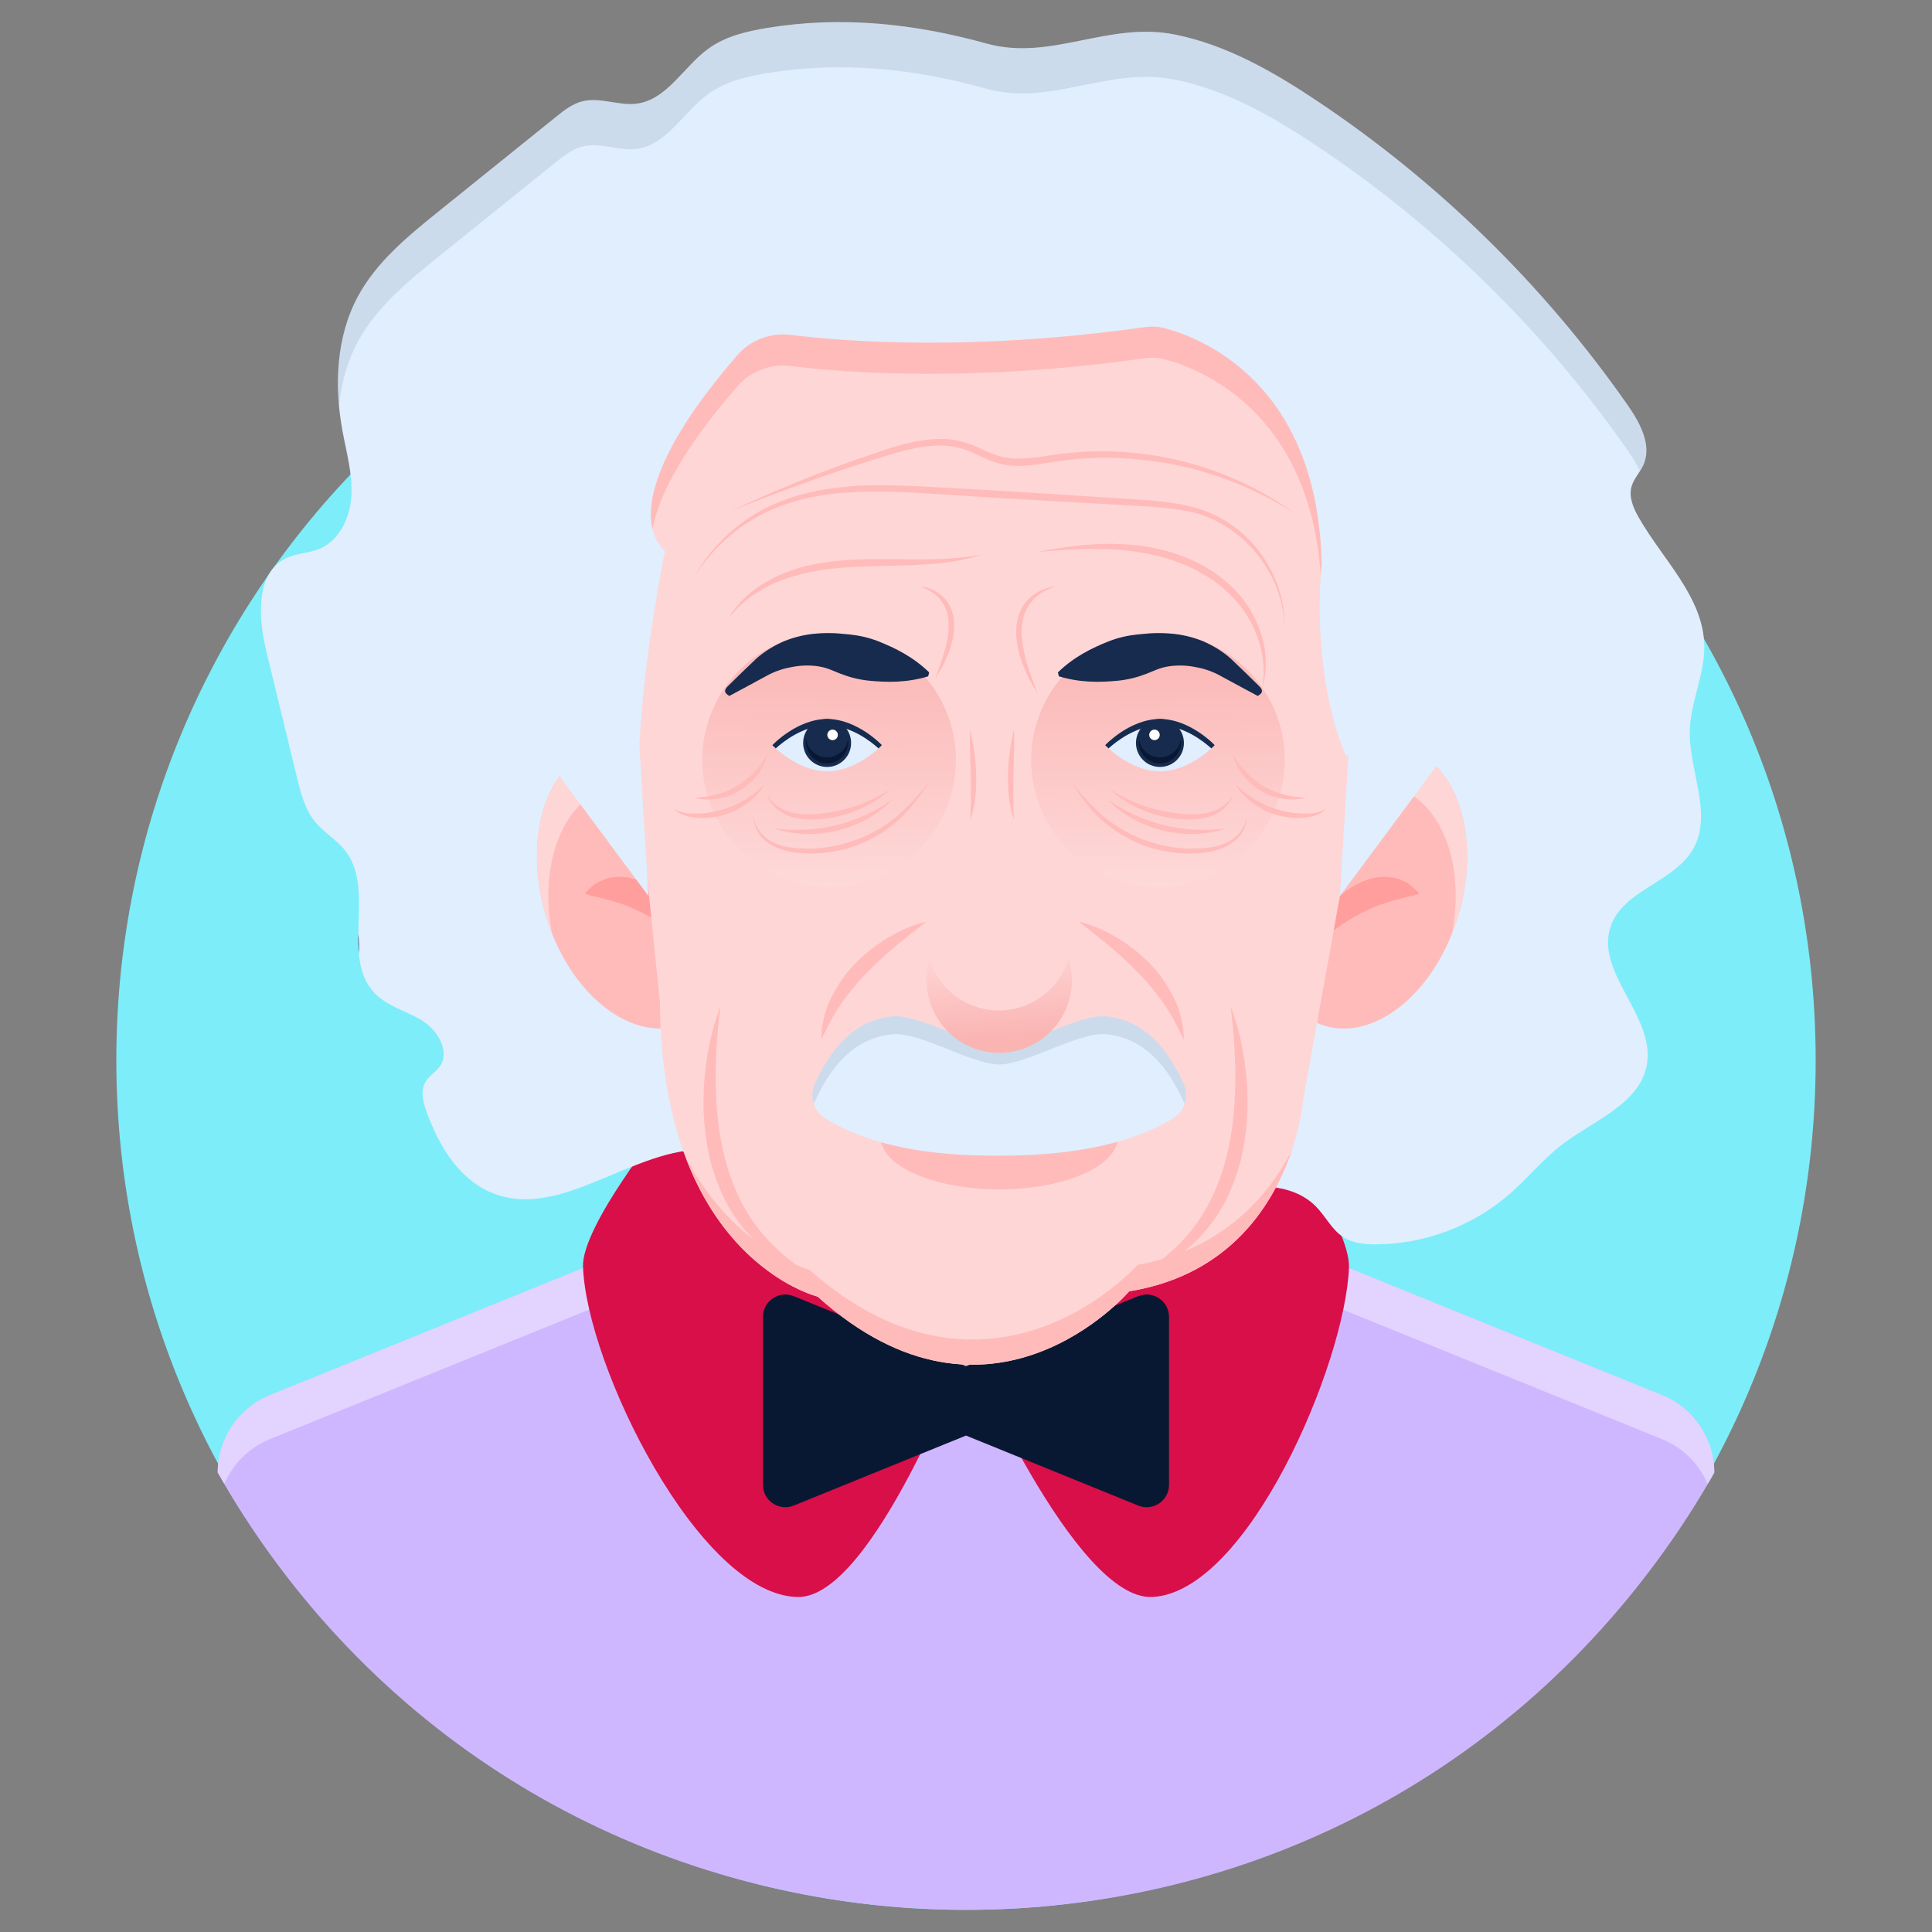 <svg xmlns="http://www.w3.org/2000/svg" xmlns:xlink="http://www.w3.org/1999/xlink" enable-background="new 0 0 262 262" viewBox="0 0 262 262" id="einstein">
  <rect x="0" y="0" width="262" height="262" fill="#808080" stroke="none"/>
  <path fill="#7DEDF9" d="M246.225,143.78c0,63.621-51.592,115.219-115.219,115.219
		c-63.635,0-115.231-51.594-115.231-115.219c0-63.639,51.591-115.231,115.231-115.231
		C194.634,28.55,246.225,80.141,246.225,143.78z"></path>
  <path fill="#CFB7FF" d="M232.481,199.685v0.023c-1.83,3.23-3.806,6.37-5.929,9.408
			c-46.676,66.885-144.975,66.118-191.104,0c-2.123-3.038-4.1-6.189-5.929-9.431
			c0-2.304,0.7-4.495,1.931-6.324c1.231-1.83,2.993-3.309,5.127-4.168l94.417-38.309l94.417,38.309
			C229.68,190.921,232.481,195.077,232.481,199.685z"></path>
  <path fill="#FFF" d="M232.481,199.689v0.023c-0.294,0.519-0.587,1.039-0.903,1.547
			c-1.141-2.722-3.332-4.936-6.166-6.088l-94.417-38.309l-94.417,38.309
			c-2.135,0.858-3.896,2.338-5.127,4.167c-0.407,0.598-0.745,1.231-1.028,1.909
			c-0.305-0.519-0.61-1.039-0.903-1.558c0-2.304,0.7-4.495,1.931-6.325
			c1.231-1.83,2.993-3.309,5.127-4.167l94.417-38.309l94.417,38.309
			C229.68,190.925,232.481,195.081,232.481,199.689z" opacity=".4"></path>
  <path fill="#FFBBBA" d="M119.035,159.861c1.641-1.351,3.594-2.301,5.626-2.96
			c2.036-0.668,4.191-1.013,6.351-1.022c1.081-0.043,2.161,0.099,3.231,0.219
			c1.057,0.238,2.13,0.378,3.137,0.783c2.06,0.626,3.937,1.741,5.585,3.047
			c-2.05-0.576-3.972-1.225-5.974-1.536c-0.985-0.207-1.985-0.297-2.975-0.414
			c-0.999-0.034-1.991-0.149-2.99-0.1c-1.992,0.012-3.995,0.176-5.989,0.531
			C123.04,158.76,121.056,159.246,119.035,159.861z"></path>
  <path fill="#D80F49" d="M89.92,152.556c0,0-11.027,13.684-10.855,19.194
			c0.416,13.362,15.8,44.695,29.168,44.82c10.201,0.095,22.889-33.78,22.889-33.78
			C110.552,178.899,100.86,167.151,89.92,152.556z"></path>
  <path fill="#D80F49" d="M173.356,152.556c0,0,9.791,13.954,9.58,19.347
			c-0.51,12.995-13.677,44.005-26.665,44.666c-10.515,0.535-25.148-33.78-25.148-33.78
			C151.692,178.899,162.415,167.151,173.356,152.556z"></path>
  <path fill="#081832" d="M158.534,178.589v22.769c0,2.155-2.183,3.624-4.179,2.812L131,194.677l-23.355,9.494
			c-1.996,0.811-4.179-0.657-4.179-2.812v-22.769c0-2.155,2.183-3.624,4.179-2.812L131,185.271
			l23.355-9.494C156.351,174.966,158.534,176.434,158.534,178.589z"></path>
  <path fill="#E0EEFE" d="M159.344,4.684c6.921,1.389,13.201,4.964,19.077,8.875
			c16.502,10.983,30.924,25.081,42.276,41.331c1.694,2.425,3.383,5.488,2.158,8.18
			c-0.462,1.014-1.305,1.847-1.603,2.921c-0.395,1.422,0.25,2.913,0.982,4.195
			c3.29,5.759,8.823,10.837,8.891,17.47c0.039,3.844-1.846,7.491-1.966,11.333
			c-0.171,5.473,3.161,11.35,0.465,16.116c-2.556,4.519-9.454,5.576-11.18,10.472
			c-2.204,6.25,5.997,12.182,4.908,18.719c-0.889,5.339-7.094,7.58-11.412,10.843
			c-2.614,1.976-4.693,4.57-7.157,6.73c-4.976,4.362-11.554,6.854-18.171,6.882
			c-1.517,0.006-3.105-0.134-4.389-0.942c-1.589-1-2.43-2.831-3.745-4.172
			c-3.416-3.484-9.06-2.989-13.882-2.241c-10.584,1.641-21.168,3.282-31.752,4.922
			c-3.924,0.608-7.945,1.216-11.841,0.449c-8.978-1.765-15.779-10.478-24.92-10.876
			c-10.216-0.445-19.985,9.767-29.43,5.847c-4.448-1.846-7.156-6.4-8.792-10.93
			c-0.482-1.335-0.88-2.892-0.151-4.109c0.485-0.81,1.382-1.294,1.925-2.066
			c1.428-2.035-0.253-4.899-2.361-6.215c-2.109-1.316-4.696-1.922-6.433-3.7
			c-4.722-4.831,0.138-13.98-3.995-19.324c-1.164-1.505-2.905-2.472-4.111-3.943
			c-1.398-1.705-1.957-3.928-2.477-6.071c-1.375-5.666-2.75-11.333-4.125-16.999
			c-1.114-4.591-1.538-10.741,2.751-12.722c1.392-0.643,3.006-0.64,4.423-1.225
			c2.735-1.129,4.178-4.249,4.346-7.203c0.168-2.954-0.667-5.858-1.205-8.767
			c-1.136-6.152-0.874-12.783,2.1-18.286c2.545-4.711,6.824-8.198,10.994-11.557
			c5.271-4.246,10.542-8.491,15.813-12.737c1.105-0.89,2.256-1.804,3.632-2.149
			c2.399-0.603,4.917,0.644,7.369,0.32c4.125-0.544,6.351-5.037,9.727-7.47
			c2.303-1.66,5.159-2.341,7.96-2.8c10.077-1.651,19.959-0.598,29.735,2.116
			C142.53,8.336,150.268,2.863,159.344,4.684z"></path>
  <path fill="#162B4E" d="M48.599,126.577c0.08,0.901,0.091,1.813,0.068,2.748
			C48.588,128.435,48.576,127.512,48.599,126.577z"></path>
  <path fill="#162B4E" d="M220.696,61.017c-11.356-16.247-25.768-30.351-42.277-41.331
			c-5.872-3.911-12.154-7.491-19.075-8.882c-9.076-1.813-16.817,3.66-25.562,1.231
			c-9.783-2.725-19.657-3.774-29.736-2.121c-2.805,0.456-5.655,1.14-7.958,2.793
			c-3.387,2.44-5.61,6.932-9.737,7.479c-2.451,0.319-4.96-0.924-7.365-0.319
			c-1.368,0.342-2.52,1.254-3.626,2.144c-5.279,4.241-10.547,8.494-15.814,12.736
			c-4.173,3.364-8.449,6.852-11.003,11.561c-1.448,2.691-2.246,5.644-2.565,8.677
			c-0.467-5.096,0.148-10.33,2.565-14.799c2.554-4.72,6.83-8.209,11.003-11.561
			c5.267-4.241,10.535-8.494,15.814-12.736c1.106-0.889,2.257-1.801,3.626-2.155
			c2.406-0.604,4.914,0.65,7.365,0.319c4.128-0.536,6.351-5.028,9.737-7.468
			c2.303-1.653,5.154-2.337,7.958-2.793c10.079-1.653,19.953-0.604,29.736,2.109
			c8.745,2.429,16.487-3.044,25.562-1.22c6.921,1.391,13.203,4.971,19.075,8.882
			c16.51,10.98,30.921,25.072,42.277,41.331c1.699,2.417,3.386,5.484,2.155,8.175
			c-0.125,0.285-0.285,0.547-0.444,0.809C221.927,62.876,221.311,61.906,220.696,61.017z" opacity=".1"></path>
  <path fill="#FFBBBA" d="M197.829,123.909c-3.008,10.428-11.108,17.238-18.103,15.22
				c-6.994-2.018-10.23-12.098-7.221-22.526c3.008-10.427,11.119-17.247,18.113-15.229
				C197.613,103.392,200.837,113.482,197.829,123.909z"></path>
  <path fill="#FF9E9D" d="M176.982,129.281c0.52-2.141,1.561-4.072,2.789-5.684
				c1.235-1.615,2.718-2.916,4.273-3.709c1.548-0.79,3.167-1.173,4.625-0.904
				c0.744,0.049,1.417,0.391,2.07,0.699c0.329,0.147,0.616,0.427,0.906,0.672
				c0.287,0.256,0.564,0.519,0.815,0.835c-0.793,0.303-1.49,0.392-2.186,0.583
				c-0.701,0.233-1.351,0.301-2.005,0.567c-1.293,0.344-2.518,0.916-3.727,1.517
				c-1.212,0.613-2.414,1.38-3.648,2.296C179.651,127.061,178.403,128.097,176.982,129.281z"></path>
  <path fill="#FFD6D6" d="M197.828,123.908c-0.263,0.913-0.563,1.792-0.898,2.639
				c1.779-9.418-1.464-17.989-7.852-19.832s-13.706,3.682-17.216,12.6
				c0.167-0.895,0.382-1.799,0.645-2.712c3.008-10.426,11.118-17.245,18.111-15.227
				C197.611,103.394,200.836,113.482,197.828,123.908z"></path>
  <path fill="#FFBBBA" d="M73.943,123.909c3.008,10.428,11.108,17.238,18.103,15.22
				c6.994-2.018,10.23-12.098,7.221-22.526c-3.008-10.427-11.119-17.247-18.113-15.229
				S70.935,113.482,73.943,123.909z"></path>
  <path fill="#FF9E9D" d="M94.79,129.281c-0.52-2.141-1.561-4.072-2.789-5.684
				c-1.235-1.615-2.718-2.916-4.273-3.709c-1.548-0.79-3.167-1.173-4.625-0.904
				c-0.744,0.049-1.417,0.391-2.07,0.699c-0.329,0.147-0.616,0.427-0.906,0.672
				c-0.287,0.256-0.564,0.519-0.815,0.835c0.793,0.303,1.49,0.392,2.186,0.583
				c0.701,0.233,1.351,0.301,2.005,0.567c1.293,0.344,2.518,0.916,3.727,1.517
				c1.212,0.613,2.414,1.38,3.648,2.296C92.122,127.061,93.37,128.097,94.79,129.281z"></path>
  <path fill="#FFD6D6" d="M73.944,123.908c0.263,0.913,0.563,1.792,0.898,2.639
				c-1.779-9.418,1.464-17.989,7.852-19.832s13.706,3.682,17.216,12.6
				c-0.167-0.895-0.382-1.799-0.645-2.712c-3.008-10.426-11.118-17.245-18.111-15.227
				C74.161,103.394,70.937,113.482,73.944,123.908z"></path>
  <path fill="#FFD6D6" d="M107.25,45.421c7.521,0.937,24.677,2.244,47.983-1.05
			c0.924-0.131,1.868-0.087,2.77,0.155c5.005,1.341,20.724,7.499,21.231,31.999
			c0,0-2.058,17.276,5.18,29.942l-7.687,42.653c0,0-1.666,22.461-23.596,25.998
			c0,0-18.718,21.909-42.25,0.714c0,0-21.158-5.147-21.385-39.875l-2.497-24.514
			c0,0-2.043-9.533,3.178-36.77c0,0-8.313-5.571,9.798-26.484
			C101.779,46.106,104.514,45.08,107.25,45.421z"></path>
  <linearGradient id="a" x1="-11619.626" x2="-11620.226" y1="85.857" y2="120.249" gradientTransform="translate(11732.364)" gradientUnits="userSpaceOnUse">
    <stop offset="0" stop-color="#fab5b3"></stop>
    <stop offset="1" stop-color="#fed9d9"></stop>
  </linearGradient>
  <path fill="url(#a)" d="M129.637,103.053c0,9.501-7.704,17.199-17.199,17.199
				c-9.501,0-17.199-7.698-17.199-17.199c0-9.494,7.698-17.198,17.199-17.198
				C121.933,85.855,129.637,93.559,129.637,103.053z"></path>
  <path fill="#162B4E" d="M98.907,92.854c1.215-1.205,2.441-2.397,3.733-3.606
				c1.093-0.949,2.361-1.723,3.731-2.311c1.382-0.555,2.865-0.907,4.389-1.021
				c0.76-0.058,1.533-0.078,2.31-0.047c0.39,0.007,0.778,0.048,1.171,0.083l0.991,0.09
				c1.303,0.133,2.568,0.425,3.79,0.891c2.438,0.961,4.819,2.155,6.982,4.249l-0.13,0.536
				c-2.882,0.87-5.546,0.84-8.153,0.577c-1.3-0.146-2.558-0.466-3.777-0.945l-0.901-0.366
				c-0.243-0.097-0.487-0.211-0.74-0.289c-0.502-0.187-1.03-0.292-1.566-0.366
				c-1.073-0.132-2.185-0.095-3.284,0.113c-1.104,0.188-2.211,0.536-3.246,1.076
				c-1.721,0.925-3.504,1.911-5.299,2.86C98.388,94.057,97.927,93.714,98.907,92.854z"></path>
  <path fill="#E0EEFE" d="M119.596,101.05c0,0-3.326,3.548-7.425,3.548c-4.105,0-7.432-3.548-7.432-3.548
					s3.326-3.548,7.432-3.548C116.27,97.502,119.596,101.05,119.596,101.05z"></path>
  <path fill="#162B4E" d="M119.596,101.049c0,0-0.163,0.172-0.46,0.444
					c-1.047-0.952-3.771-3.107-6.965-3.107c-3.2,0-5.926,2.155-6.97,3.107
					c-0.297-0.272-0.46-0.444-0.46-0.444s3.325-3.548,7.43-3.548
					C116.268,97.502,119.596,101.049,119.596,101.049z"></path>
  <circle cx="112.168" cy="100.755" r="3.252" fill="#162B4E"></circle>
  <defs>
    <filter id="b" width="3.15" height="3.148" x="110.974" y="98.468" filterUnits="userSpaceOnUse">
      <feFlood flood-color="#fff" flood-opacity="1" result="back"></feFlood>
      <feBlend in="SourceGraphic" in2="back"></feBlend>
    </filter>
  </defs>
  <mask id="c" width="3.15" height="3.148" x="110.974" y="98.468" maskUnits="userSpaceOnUse"></mask>
  <g mask="url(#c)">
    <circle cx="112.549" cy="100.042" r="1.575" fill="#081832"></circle>
  </g>
  <path fill="#081832" d="M115.033,100.657c0,1.583-1.284,2.864-2.867,2.864
					c-1.58,0-2.862-1.281-2.862-2.864c0-0.139,0.009-0.275,0.03-0.408
					c0.198,1.388,1.391,2.453,2.832,2.453c1.444,0,2.64-1.065,2.838-2.453
					C115.024,100.381,115.033,100.518,115.033,100.657z"></path>
  <circle cx="112.908" cy="99.659" r=".714" fill="#FFF"></circle>
  <path fill="#FFBBBA" d="M175.18 156.016c-2.338 6.909-8.084 16.84-22.051 19.098 0 0-18.721 21.914-42.255.718 0 0-11.892-2.896-17.946-18.995 5.872 11.208 14.457 14.594 16.817 15.347 7.126 6.282 14.56 9.463 22.131 9.463 11.858 0 20.192-7.787 22.404-10.113C165.66 169.435 171.84 162.469 175.18 156.016zM179.103 77.971c-1.585-22.199-16.293-27.945-21.105-29.234-.901-.239-1.836-.285-2.77-.148-23.305 3.284-40.453 1.984-47.978 1.049-2.736-.342-5.473.684-7.274 2.771-7.856 9.064-10.74 15.244-11.482 19.337-.821-3.489.228-10.558 11.482-23.556 1.802-2.087 4.538-3.113 7.274-2.771 7.525.935 24.673 2.246 47.978-1.049.935-.125 1.869-.091 2.77.16 5.005 1.334 20.728 7.491 21.23 31.993C179.228 76.523 179.159 77.048 179.103 77.971z"></path>
  <path fill="#FFBBBA" d="M151.623 154.17c0 3.934-7.217 7.126-16.122 7.126-8.905 0-16.11-3.193-16.11-7.126 0-3.934 7.206-7.126 16.11-7.126C144.405 147.044 151.623 150.236 151.623 154.17zM99.133 69.309c6.036-2.878 12.256-5.374 18.591-7.544 3.145-1.071 6.386-2.237 9.866-2.247 1.722-.021 3.499.416 5.031 1.144 1.545.703 2.989 1.396 4.582 1.488 1.589.138 3.222-.101 4.869-.352 1.653-.26 3.345-.442 5.027-.536 3.37-.188 6.761.018 10.077.614 6.641 1.145 13.002 3.809 18.413 7.741-2.824-1.788-5.807-3.308-8.925-4.465-3.101-1.196-6.335-2.028-9.612-2.517-3.278-.467-6.598-.696-9.9-.464-1.653.109-3.286.298-4.931.572-1.646.263-3.348.541-5.101.403-.87-.077-1.753-.28-2.563-.591-.813-.305-1.571-.683-2.322-1.021-1.483-.714-3.024-1.101-4.652-1.106-3.253-.041-6.435 1.102-9.617 2.066-3.182 1-6.34 2.079-9.474 3.229C105.344 66.842 102.237 68.068 99.133 69.309z"></path>
  <path fill="#FFBBBA" d="M174.208,85.123c-0.175-7.865-6.434-14.991-14.121-15.963
			c-1.897-0.322-3.832-0.438-5.777-0.555c-1.503-0.085-16.703-0.94-17.538-0.987l-11.685-0.742
			c-3.887-0.234-7.777-0.34-11.627,0.035c-3.839,0.379-7.649,1.383-11,3.322
			c-3.367,1.905-6.226,4.695-8.317,7.989c1.899-3.415,4.719-6.326,8.066-8.41
			c3.374-2.069,7.261-3.187,11.164-3.665c3.916-0.504,7.862-0.366,11.764-0.179l11.695,0.654
			l11.687,0.748l5.844,0.374c1.949,0.121,3.918,0.282,5.863,0.664c1.943,0.37,3.863,1.008,5.593,2.004
			c1.737,0.978,3.252,2.311,4.518,3.828C172.855,77.283,174.312,81.209,174.208,85.123z"></path>
  <path fill="#FFBBBA" d="M98.761 83.873c.766-1.339 1.83-2.503 3.023-3.507 1.218-.977 2.577-1.772 4.004-2.413 2.869-1.286 6.01-1.79 9.092-2.009 3.097-.196 6.175-.109 9.233-.087 1.53.012 3.057-.016 4.581-.121 1.527-.075 3.044-.272 4.559-.543-1.461.491-2.982.789-4.509 1.03-1.532.206-3.074.321-4.614.402-3.081.159-6.15.1-9.184.315-4.542.287-9.123 1.191-12.869 3.813C100.821 81.603 99.712 82.663 98.761 83.873zM140.718 74.857c3.464-.709 7.002-1.165 10.576-1.095 3.566.052 7.177.738 10.467 2.246 3.264 1.507 6.246 3.896 8.012 7.09.879 1.583 1.495 3.307 1.769 5.087.233 1.782.142 3.611-.406 5.3.158-.872.234-1.749.234-2.623-.021-.875-.13-1.742-.311-2.591-.36-1.699-1.033-3.319-1.948-4.78-1.826-2.934-4.636-5.146-7.77-6.575-3.139-1.464-6.598-2.157-10.081-2.388C147.768 74.299 144.241 74.556 140.718 74.857zM143.154 79.533c-1.397.417-2.651 1.221-3.474 2.333-.831 1.108-1.166 2.513-1.12 3.907-.034.348.018.699.06 1.049.047.35.062.703.135 1.051.174.69.28 1.399.507 2.082.394 1.387.96 2.718 1.455 4.102-.388-.619-.735-1.264-1.105-1.901-.356-.643-.593-1.344-.897-2.018-.313-.673-.433-1.417-.656-2.127-.092-.361-.11-.741-.167-1.111-.049-.373-.11-.744-.08-1.126-.035-1.498.373-3.114 1.421-4.266.51-.575 1.121-1.044 1.79-1.385C141.705 79.816 142.419 79.579 143.154 79.533zM124.746 79.533c.633.027 1.25.226 1.843.483.58.289 1.11.691 1.555 1.186.915.992 1.27 2.395 1.241 3.688.025.331-.028.651-.071.972-.05.319-.065.647-.146.958-.195.611-.299 1.253-.574 1.829-.266.578-.474 1.179-.785 1.73-.327.543-.629 1.095-.973 1.621.406-1.198.881-2.343 1.211-3.534.189-.587.278-1.193.425-1.785.061-.298.074-.599.114-.898.035-.299.079-.599.05-.895.04-1.19-.242-2.38-.94-3.329C127.004 80.611 125.941 79.913 124.746 79.533zM131.561 99.025c.496 2.008.762 4.054.826 6.122.041 2.06-.124 4.172-.826 6.129C131.869 105.807 131.41 102.494 131.561 99.025zM137.511 98.874c.154 3.523-.311 6.725 0 12.251-.702-1.958-.868-4.069-.826-6.129C136.749 102.928 137.015 100.883 137.511 98.874zM166.864 136.418c1.27 3.282 1.949 6.786 2.217 10.32.263 3.539.022 7.145-.826 10.649-.463 1.741-1.068 3.453-1.858 5.083-.801 1.624-1.808 3.155-2.992 4.519-2.341 2.77-5.473 4.767-8.792 5.885 2.966-1.878 5.612-4.106 7.569-6.856 1.982-2.721 3.315-5.852 4.134-9.12.831-3.273 1.151-6.684 1.211-10.114C167.555 143.352 167.329 139.893 166.864 136.418zM97.714 136.418c-.465 3.475-.691 6.934-.663 10.368.06 3.429.379 6.841 1.211 10.114.82 3.267 2.153 6.399 4.134 9.12 1.958 2.749 4.603 4.978 7.569 6.856-3.318-1.118-6.451-3.115-8.792-5.885-1.185-1.365-2.192-2.895-2.992-4.519-.79-1.63-1.395-3.342-1.858-5.083-.848-3.504-1.089-7.111-.826-10.649C95.765 143.204 96.444 139.7 97.714 136.418zM146.28 124.992c1.858.407 3.597 1.208 5.225 2.18 1.626.98 3.141 2.17 4.475 3.552 1.347 1.371 2.437 3.004 3.278 4.734.847 1.735 1.262 3.668 1.287 5.549-.844-1.71-1.619-3.313-2.646-4.782-1.022-1.459-2.123-2.841-3.364-4.119-1.238-1.276-2.546-2.499-3.931-3.667C149.213 127.275 147.778 126.145 146.28 124.992zM125.622 124.992c-1.498 1.153-2.932 2.283-4.323 3.446-1.385 1.168-2.693 2.391-3.931 3.667-1.241 1.278-2.341 2.66-3.364 4.119-1.028 1.469-1.802 3.072-2.646 4.782.026-1.881.441-3.814 1.287-5.549.84-1.73 1.931-3.362 3.278-4.734 1.334-1.382 2.849-2.572 4.475-3.552C122.025 126.2 123.765 125.398 125.622 124.992z"></path>
  <path fill="#E0EEFE" d="M160.511,146.936c0.795,1.743,0.144,3.813-1.507,4.785
			c-6.42,3.78-14.594,5.007-23.755,5.007c-9.164,0-16.941-1.226-23.261-5.009
			c-1.635-0.979-2.276-3.037-1.485-4.772c1.924-4.22,4.999-8.55,10.43-9.12
			c3.765-0.395,10.793,4.098,14.579,4.098c3.785-0,10.812-4.493,14.576-4.098
			C155.512,138.397,158.586,142.72,160.511,146.936z"></path>
  <path fill="#162B4E" d="M160.643,149.699c-0.046-0.114-0.091-0.228-0.137-0.342
			c-1.916-4.207-4.994-8.54-10.421-9.098c-3.762-0.399-10.786,4.093-14.571,4.093
			c-3.786,0-10.82-4.492-14.583-4.093c-5.427,0.57-8.506,4.891-10.432,9.11
			c-0.046,0.103-0.091,0.217-0.126,0.319c-0.308-0.867-0.273-1.847,0.126-2.736
			c1.927-4.219,5.005-8.551,10.432-9.121c3.762-0.399,10.797,4.093,14.583,4.093
			c3.785,0,10.809-4.492,14.571-4.093c5.427,0.57,8.506,4.891,10.421,9.11
			C160.917,147.841,160.939,148.821,160.643,149.699z" opacity=".1"></path>
  <linearGradient id="d" x1="-49.832" x2="-50.431" y1="85.857" y2="120.249" gradientTransform="matrix(-1 0 0 1 106.899 0)" gradientUnits="userSpaceOnUse">
    <stop offset="0" stop-color="#fab5b3"></stop>
    <stop offset="1" stop-color="#fed9d9"></stop>
  </linearGradient>
  <path fill="url(#d)" d="M139.832,103.053c0,9.501,7.704,17.199,17.199,17.199
				c9.501,0,17.199-7.698,17.199-17.199c0-9.494-7.698-17.198-17.199-17.198
				C147.536,85.855,139.832,93.559,139.832,103.053z"></path>
  <path fill="#162B4E" d="M170.562,92.854c-1.215-1.205-2.441-2.397-3.733-3.606
				c-1.093-0.949-2.361-1.723-3.731-2.311c-1.382-0.555-2.865-0.907-4.389-1.021
				c-0.76-0.058-1.533-0.078-2.31-0.047c-0.39,0.007-0.778,0.048-1.171,0.083l-0.991,0.09
				c-1.303,0.133-2.568,0.425-3.79,0.891c-2.438,0.961-4.819,2.155-6.982,4.249l0.13,0.536
				c2.882,0.87,5.546,0.84,8.153,0.577c1.3-0.146,2.558-0.466,3.777-0.945l0.901-0.366
				c0.243-0.097,0.487-0.211,0.74-0.289c0.502-0.187,1.03-0.292,1.566-0.366
				c1.073-0.132,2.185-0.095,3.284,0.113c1.104,0.188,2.211,0.536,3.246,1.076
				c1.721,0.925,3.504,1.911,5.299,2.86C171.081,94.057,171.542,93.714,170.562,92.854z"></path>
  <path fill="#E0EEFE" d="M149.873,101.05c0,0,3.326,3.548,7.425,3.548c4.105,0,7.432-3.548,7.432-3.548
					s-3.326-3.548-7.432-3.548C153.199,97.502,149.873,101.05,149.873,101.05z"></path>
  <path fill="#162B4E" d="M149.873,101.049c0,0,0.163,0.172,0.46,0.444
					c1.047-0.952,3.771-3.107,6.965-3.107c3.2,0,5.926,2.155,6.97,3.107
					c0.297-0.272,0.46-0.444,0.46-0.444s-3.325-3.548-7.43-3.548
					C153.201,97.502,149.873,101.049,149.873,101.049z"></path>
  <circle cx="157.301" cy="100.755" r="3.252" fill="#162B4E"></circle>
  <defs>
    <filter id="e" width="3.15" height="3.148" x="155.345" y="98.468" filterUnits="userSpaceOnUse">
      <feFlood flood-color="#fff" flood-opacity="1" result="back"></feFlood>
      <feBlend in="SourceGraphic" in2="back"></feBlend>
    </filter>
  </defs>
  <mask id="f" width="3.15" height="3.148" x="155.345" y="98.468" maskUnits="userSpaceOnUse"></mask>
  <g mask="url(#f)">
    <circle cx="156.92" cy="100.042" r="1.575" fill="#081832"></circle>
  </g>
  <path fill="#081832" d="M154.436,100.657c0,1.583,1.284,2.864,2.867,2.864
					c1.58,0,2.862-1.281,2.862-2.864c0-0.139-0.009-0.275-0.03-0.408
					c-0.198,1.388-1.391,2.453-2.832,2.453c-1.444,0-2.64-1.065-2.838-2.453
					C154.445,100.381,154.436,100.518,154.436,100.657z"></path>
  <circle cx="156.561" cy="99.659" r=".714" fill="#FFF"></circle>
  <path fill="#FFBBBA" d="M145.271,106.06c1.591,1.875,3.156,3.795,5.111,5.228
			c1.938,1.446,4.138,2.539,6.475,3.137c2.318,0.655,4.778,0.817,7.164,0.505
			c1.182-0.165,2.355-0.533,3.296-1.263c0.947-0.709,1.657-1.804,1.73-3.044
			c0.102,1.251-0.563,2.478-1.495,3.327c-0.966,0.848-2.204,1.305-3.433,1.549
			c-2.476,0.447-5.03,0.272-7.457-0.35c-2.411-0.681-4.707-1.813-6.636-3.409
			C148.074,110.152,146.613,108.115,145.271,106.06z"></path>
  <path fill="#FFBBBA" d="M150.158,108.379c1.188,0.82,2.418,1.547,3.707,2.134
			c1.292,0.578,2.624,1.058,3.995,1.384c1.368,0.343,2.77,0.533,4.183,0.616
			c1.415,0.075,2.84-0.002,4.273-0.18c-1.365,0.482-2.82,0.712-4.279,0.757
			c-2.891,0.104-6.006-0.687-8.432-2.064C152.331,110.311,151.147,109.436,150.158,108.379z"></path>
  <path fill="#FFBBBA" d="M150.522 107.075c1.343.807 2.724 1.514 4.171 2.039 1.447.518 2.933.918 4.451 1.114 1.511.204 3.064.303 4.533.011.735-.146 1.441-.427 2.058-.86.633-.413 1.154-.998 1.496-1.705-.182.77-.671 1.454-1.27 1.995-.616.528-1.364.901-2.143 1.129-1.578.455-3.207.365-4.777.172C155.892 110.529 152.849 109.186 150.522 107.075zM167.188 102.304c2.186 3.745 5.622 5.767 9.961 5.865-2.029.554-4.313.17-6.167-.918C169.133 106.156 167.69 104.346 167.188 102.304z"></path>
  <path fill="#FFBBBA" d="M167.54 106.371c1.671 1.607 3.623 2.788 5.769 3.419 1.068.317 2.176.507 3.297.534 1.114.025 2.268-.025 3.263-.646-.815.868-2.095 1.17-3.251 1.231-1.184.094-2.38-.075-3.522-.401C170.824 109.829 168.754 108.366 167.54 106.371zM125.985 106.06c-1.342 2.055-2.803 4.092-4.756 5.679-1.929 1.596-4.225 2.728-6.636 3.409-2.427.623-4.981.798-7.457.35-1.23-.244-2.468-.701-3.434-1.549-.932-.848-1.596-2.076-1.495-3.327.073 1.24.784 2.335 1.73 3.044.94.73 2.114 1.098 3.296 1.263 2.386.312 4.846.15 7.164-.505 2.337-.598 4.537-1.691 6.475-3.137C122.83 109.855 124.394 107.935 125.985 106.06z"></path>
  <path fill="#FFBBBA" d="M121.098,108.379c-0.989,1.057-2.173,1.933-3.448,2.646
			c-2.427,1.378-5.542,2.168-8.432,2.064c-1.46-0.045-2.914-0.274-4.28-0.757
			c1.433,0.178,2.859,0.255,4.273,0.18c1.413-0.083,2.816-0.273,4.183-0.616
			c1.372-0.326,2.703-0.806,3.995-1.384C118.681,109.925,119.91,109.199,121.098,108.379z"></path>
  <path fill="#FFBBBA" d="M120.734 107.075c-2.327 2.111-5.37 3.454-8.519 3.896-1.57.193-3.199.283-4.777-.172-.779-.228-1.528-.602-2.143-1.129-.599-.541-1.088-1.225-1.27-1.995.342.707.863 1.292 1.496 1.705.617.433 1.323.714 2.058.86 1.469.292 3.021.193 4.533-.011 1.518-.197 3.003-.596 4.45-1.114C118.01 108.589 119.391 107.882 120.734 107.075zM104.068 102.304c-.501 2.042-1.944 3.852-3.795 4.947-1.854 1.088-4.138 1.472-6.167.918C98.442 108.07 101.88 106.052 104.068 102.304z"></path>
  <path fill="#FFBBBA" d="M103.716,106.371c-1.214,1.995-3.283,3.458-5.555,4.137
			c-1.142,0.326-2.338,0.495-3.522,0.401c-1.157-0.061-2.436-0.363-3.251-1.231
			c0.995,0.621,2.149,0.671,3.263,0.646c1.121-0.027,2.229-0.218,3.297-0.534
			C100.093,109.158,102.045,107.977,103.716,106.371z"></path>
  <linearGradient id="g" x1="127.657" x2="126.858" y1="136.362" y2="123.674" gradientTransform="rotate(-.49 610.335 -841.63)" gradientUnits="userSpaceOnUse">
    <stop offset="0" stop-color="#fab5b3"></stop>
    <stop offset="1" stop-color="#fed9d9"></stop>
  </linearGradient>
  <path fill="url(#g)" d="M145.364,132.846c0.047,5.444-4.327,9.893-9.771,9.94
			c-5.444,0.047-9.893-4.327-9.94-9.771c-0.009-0.995,0.136-1.965,0.409-2.885
			c1.259,4.031,5.045,6.931,9.482,6.893c4.437-0.038,8.173-3.002,9.362-7.054
			C145.194,130.884,145.355,131.852,145.364,132.846z"></path>
  <polygon fill="#E0EEFE" points="182.939 101.022 181.702 121.512 198.956 98.273"></polygon>
  <polygon fill="#E0EEFE" points="86.702 101.022 87.939 121.512 70.685 98.273"></polygon>
</svg>
